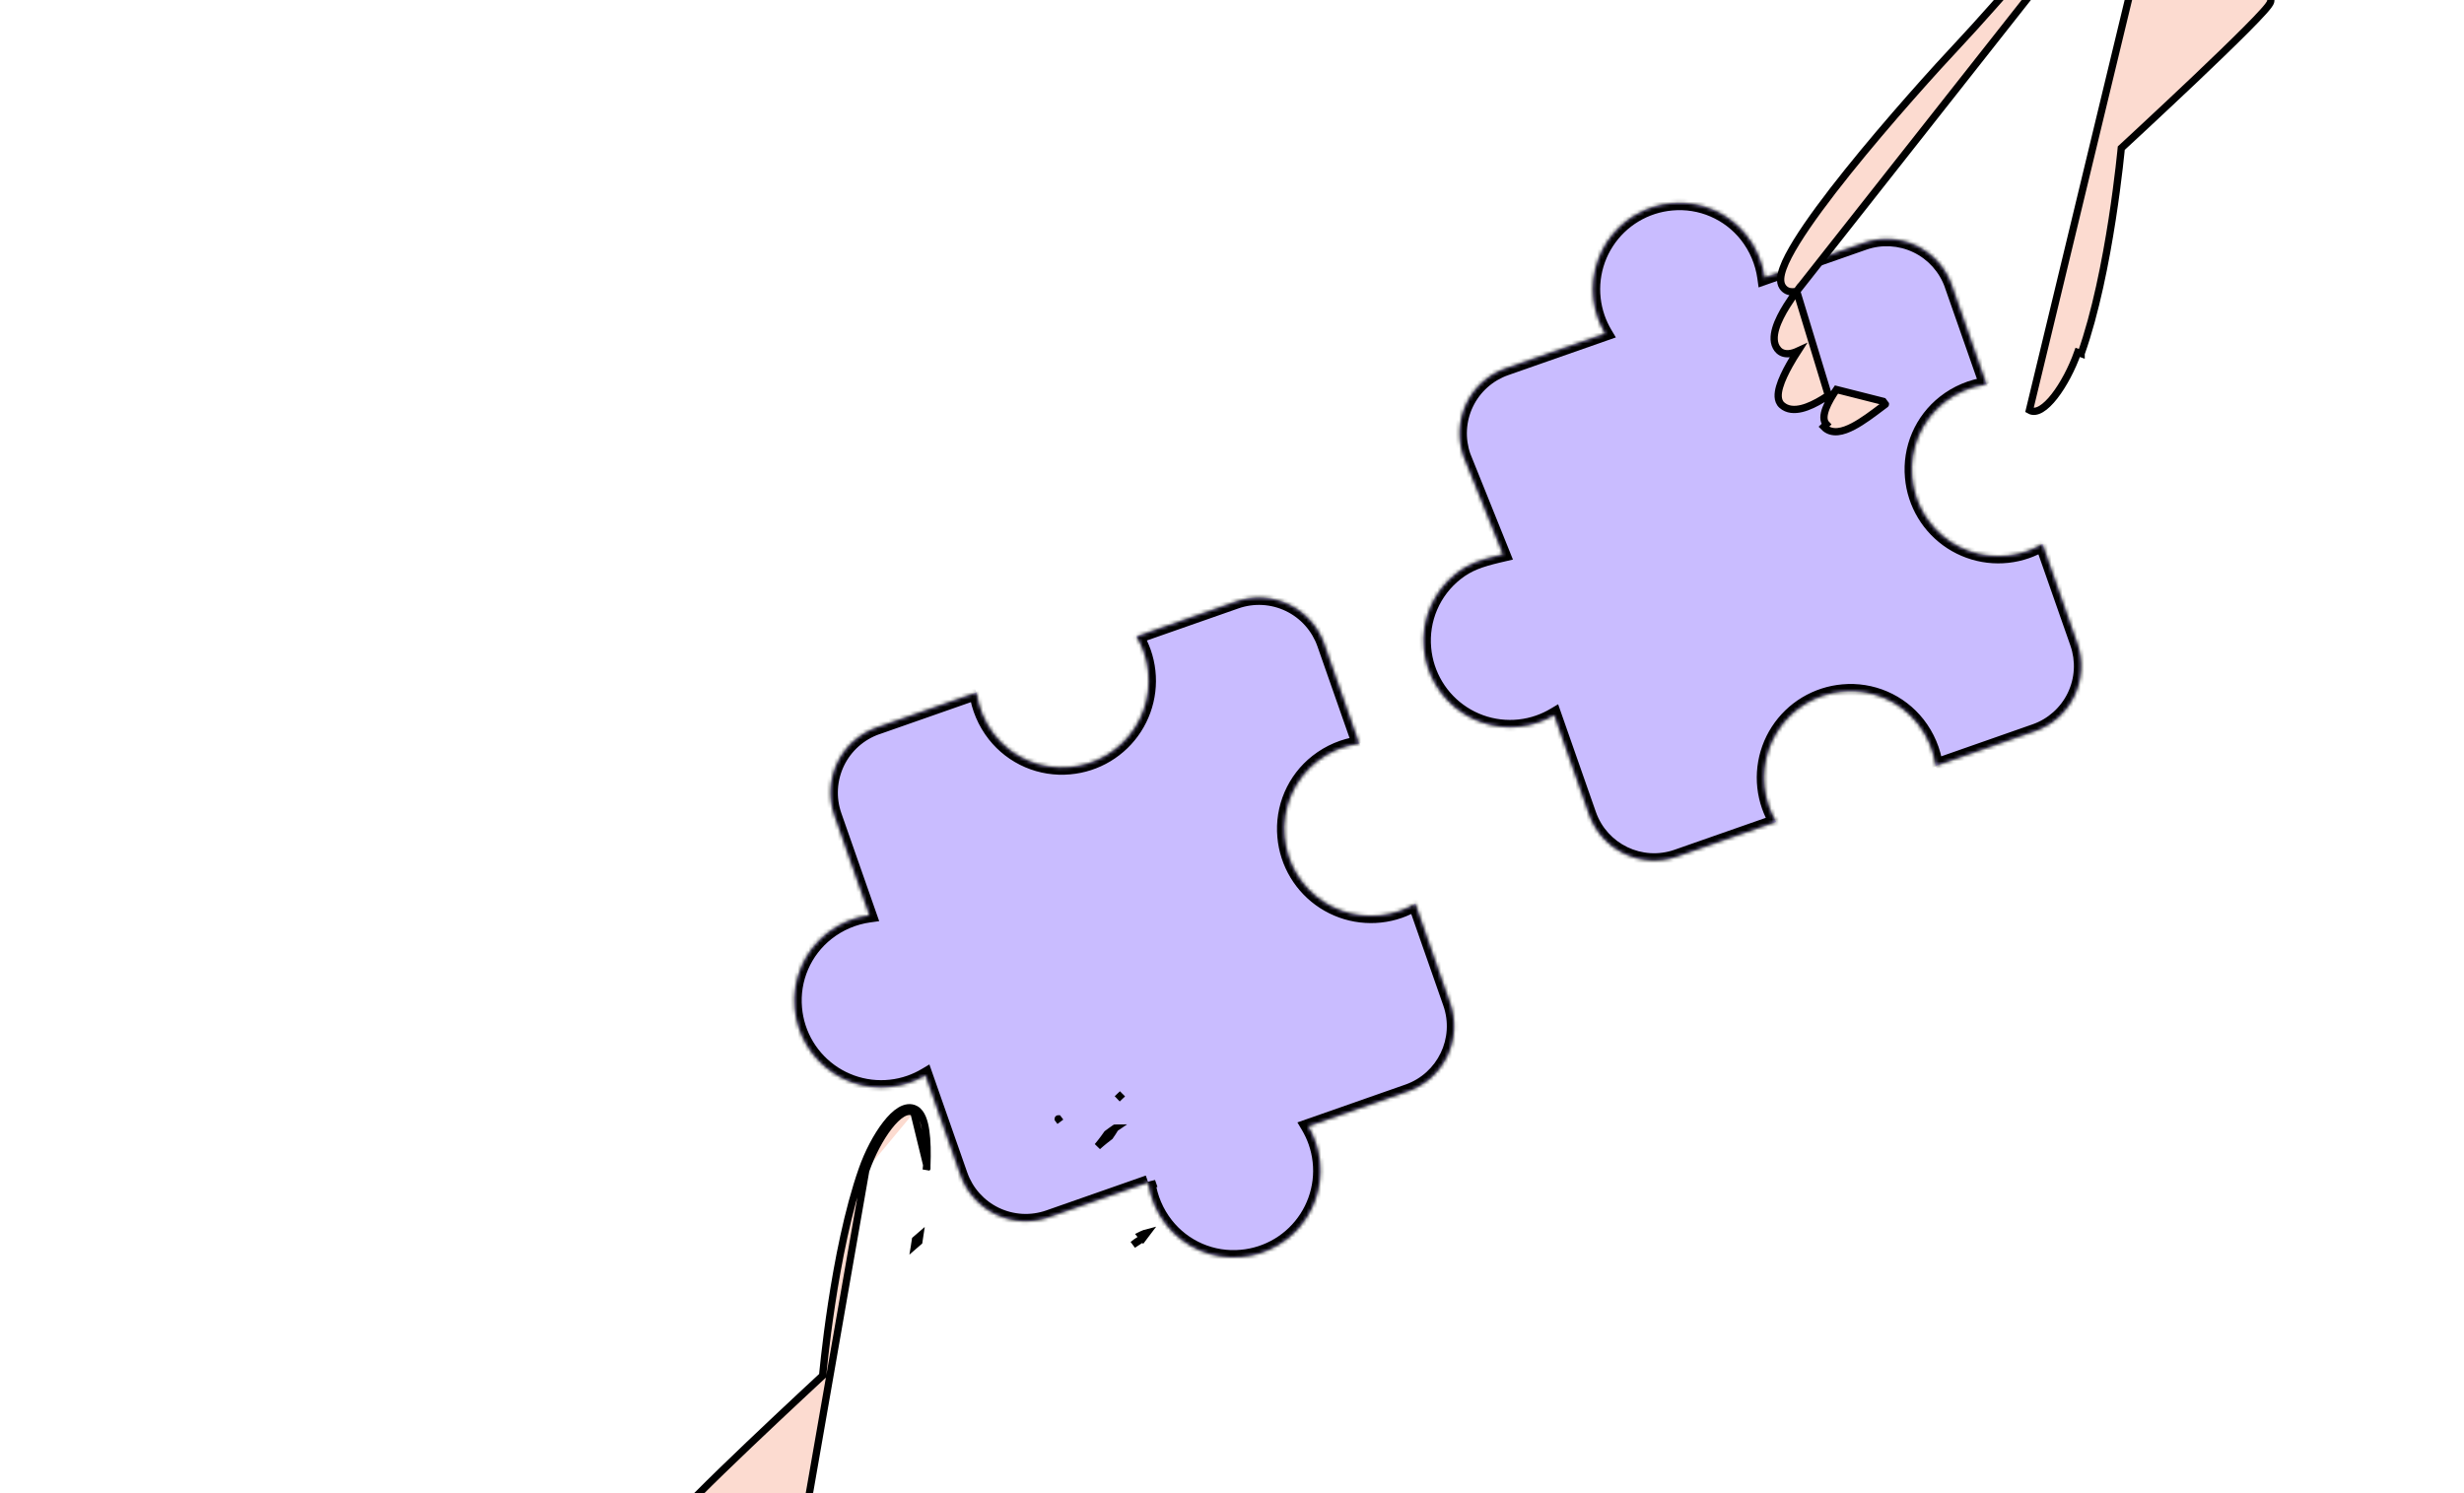 <svg width="678" height="411" viewBox="0 0 678 411" fill="none" xmlns="http://www.w3.org/2000/svg">
<g clip-path="url(#clip0_1556_4063)">
<mask id="mask0_1556_4063" style="mask-type:luminance" maskUnits="userSpaceOnUse" x="-46" y="-76" width="820" height="563">
<path d="M-46 -47L754.51 -75.001L773.178 458.672L-27.332 486.674L-46 -47Z" fill="white"/>
</mask>
<g mask="url(#mask0_1556_4063)">
<mask id="path-2-inside-1_1556_4063" fill="white">
<path fill-rule="evenodd" clip-rule="evenodd" d="M537.049 78.466L546.624 105.797L546.633 105.794C542.394 106.381 538.388 108.084 535.024 110.728C531.947 113.148 529.524 116.3 527.977 119.896C526.43 123.493 525.807 127.42 526.165 131.319C526.479 134.928 527.613 138.417 529.481 141.521C531.348 144.625 533.9 147.261 536.941 149.228C539.983 151.196 543.433 152.442 547.029 152.873C550.625 153.303 554.271 152.907 557.69 151.713C559.194 151.183 560.642 150.506 562.013 149.693L571.589 177.024C572.413 179.377 572.766 181.869 572.628 184.359C572.489 186.848 571.862 189.286 570.781 191.532C569.701 193.779 568.188 195.79 566.331 197.452C564.473 199.114 562.306 200.393 559.953 201.217L532.629 210.791L532.632 210.799C532.044 206.56 530.341 202.553 527.697 199.187C525.277 196.109 522.125 193.686 518.529 192.137C514.933 190.589 511.007 189.966 507.108 190.324C503.5 190.637 500.012 191.771 496.909 193.638C493.807 195.506 491.172 198.058 489.205 201.099C487.239 204.141 485.993 207.591 485.563 211.188C485.133 214.785 485.53 218.432 486.724 221.852C487.254 223.356 487.93 224.804 488.744 226.176L461.425 235.737C451.535 239.205 440.706 233.996 437.237 224.104L427.661 196.773C426.29 197.587 424.843 198.263 423.339 198.793C419.92 199.987 416.274 200.383 412.678 199.952C409.082 199.521 405.632 198.275 402.591 196.308C399.55 194.34 396.998 191.704 395.13 188.601C393.262 185.497 392.128 182.008 391.813 178.4C391.455 174.5 392.078 170.574 393.625 166.977C395.172 163.381 397.595 160.229 400.672 157.809C404.036 155.165 407.211 154.099 412.281 152.874L413.576 152.572L402.697 125.546C401.872 123.193 401.519 120.7 401.658 118.211C401.796 115.721 402.424 113.284 403.504 111.037C404.585 108.79 406.097 106.779 407.955 105.117C409.813 103.455 411.98 102.176 414.333 101.352L441.657 91.778C440.843 90.407 440.167 88.959 439.637 87.455C438.443 84.035 438.046 80.387 438.475 76.79C438.905 73.194 440.151 69.743 442.117 66.701C444.084 63.66 446.719 61.108 449.822 59.24C452.925 57.373 456.413 56.239 460.021 55.926C463.919 55.572 467.844 56.197 471.44 57.744C475.035 59.292 478.188 61.714 480.61 64.79C483.254 68.155 484.957 72.163 485.545 76.402L512.869 66.829C517.62 65.164 522.838 65.456 527.375 67.638C531.911 69.822 535.395 73.719 537.06 78.471M241.284 200.177L268.695 190.574L268.692 190.565C269.282 194.818 270.99 198.839 273.642 202.215C276.07 205.303 279.232 207.735 282.84 209.288C286.447 210.841 290.386 211.467 294.296 211.108C297.916 210.794 301.415 209.656 304.528 207.782C307.64 205.909 310.284 203.349 312.256 200.297C314.229 197.246 315.478 193.784 315.909 190.176C316.34 186.568 315.942 182.909 314.744 179.478C314.212 177.969 313.533 176.516 312.717 175.14L340.127 165.537C342.487 164.71 344.987 164.356 347.484 164.496C349.98 164.635 352.425 165.265 354.679 166.35C356.932 167.435 358.95 168.953 360.617 170.818C362.284 172.682 363.568 174.857 364.395 177.218L374.001 204.637L374.01 204.634C369.758 205.223 365.739 206.932 362.364 209.585C359.277 212.013 356.847 215.175 355.295 218.783C353.743 222.39 353.119 226.33 353.478 230.241C353.794 233.861 354.931 237.362 356.805 240.476C358.679 243.589 361.238 246.234 364.289 248.208C367.34 250.181 370.801 251.432 374.408 251.864C378.016 252.297 381.674 251.899 385.104 250.701C386.613 250.17 388.065 249.492 389.44 248.676L399.035 276.089C402.514 286.014 397.293 296.879 387.373 300.358L359.962 309.962C360.779 311.338 361.457 312.791 361.988 314.3C363.186 317.731 363.585 321.39 363.154 324.998C362.722 328.606 361.473 332.067 359.5 335.119C357.528 338.17 354.885 340.73 351.772 342.604C348.66 344.477 345.16 345.615 341.541 345.93C337.63 346.288 333.692 345.663 330.085 344.109C326.477 342.556 323.316 340.125 320.888 337.037C318.235 333.66 316.527 329.64 315.936 325.387L315.939 325.395L288.53 334.998C286.17 335.825 283.67 336.179 281.173 336.04C278.676 335.9 276.231 335.27 273.978 334.186C271.724 333.101 269.706 331.583 268.039 329.718C266.372 327.853 265.089 325.679 264.262 323.318L254.656 295.898C253.28 296.715 251.828 297.393 250.319 297.924C246.889 299.122 243.231 299.52 239.623 299.088C236.016 298.656 232.555 297.405 229.504 295.431C226.453 293.458 223.893 290.813 222.02 287.699C220.146 284.585 219.008 281.084 218.694 277.464C218.337 273.553 218.963 269.614 220.515 266.007C222.067 262.399 224.495 259.237 227.58 256.807C230.955 254.154 234.973 252.446 239.225 251.857L229.619 224.437C228.791 222.077 228.437 219.577 228.576 217.079C228.714 214.582 229.344 212.136 230.427 209.882C231.511 207.628 233.028 205.61 234.892 203.943C236.756 202.276 238.93 200.992 241.29 200.165"/>
</mask>
<path fill-rule="evenodd" clip-rule="evenodd" d="M537.049 78.466L546.624 105.797L546.633 105.794C542.394 106.381 538.388 108.084 535.024 110.728C531.947 113.148 529.524 116.3 527.977 119.896C526.43 123.493 525.807 127.42 526.165 131.319C526.479 134.928 527.613 138.417 529.481 141.521C531.348 144.625 533.9 147.261 536.941 149.228C539.983 151.196 543.433 152.442 547.029 152.873C550.625 153.303 554.271 152.907 557.69 151.713C559.194 151.183 560.642 150.506 562.013 149.693L571.589 177.024C572.413 179.377 572.766 181.869 572.628 184.359C572.489 186.848 571.862 189.286 570.781 191.532C569.701 193.779 568.188 195.79 566.331 197.452C564.473 199.114 562.306 200.393 559.953 201.217L532.629 210.791L532.632 210.799C532.044 206.56 530.341 202.553 527.697 199.187C525.277 196.109 522.125 193.686 518.529 192.137C514.933 190.589 511.007 189.966 507.108 190.324C503.5 190.637 500.012 191.771 496.909 193.638C493.807 195.506 491.172 198.058 489.205 201.099C487.239 204.141 485.993 207.591 485.563 211.188C485.133 214.785 485.53 218.432 486.724 221.852C487.254 223.356 487.93 224.804 488.744 226.176L461.425 235.737C451.535 239.205 440.706 233.996 437.237 224.104L427.661 196.773C426.29 197.587 424.843 198.263 423.339 198.793C419.92 199.987 416.274 200.383 412.678 199.952C409.082 199.521 405.632 198.275 402.591 196.308C399.55 194.34 396.998 191.704 395.13 188.601C393.262 185.497 392.128 182.008 391.813 178.4C391.455 174.5 392.078 170.574 393.625 166.977C395.172 163.381 397.595 160.229 400.672 157.809C404.036 155.165 407.211 154.099 412.281 152.874L413.576 152.572L402.697 125.546C401.872 123.193 401.519 120.7 401.658 118.211C401.796 115.721 402.424 113.284 403.504 111.037C404.585 108.79 406.097 106.779 407.955 105.117C409.813 103.455 411.98 102.176 414.333 101.352L441.657 91.778C440.843 90.407 440.167 88.959 439.637 87.455C438.443 84.035 438.046 80.387 438.475 76.79C438.905 73.194 440.151 69.743 442.117 66.701C444.084 63.66 446.719 61.108 449.822 59.24C452.925 57.373 456.413 56.239 460.021 55.926C463.919 55.572 467.844 56.197 471.44 57.744C475.035 59.292 478.188 61.714 480.61 64.79C483.254 68.155 484.957 72.163 485.545 76.402L512.869 66.829C517.62 65.164 522.838 65.456 527.375 67.638C531.911 69.822 535.395 73.719 537.06 78.471M241.284 200.177L268.695 190.574L268.692 190.565C269.282 194.818 270.99 198.839 273.642 202.215C276.07 205.303 279.232 207.735 282.84 209.288C286.447 210.841 290.386 211.467 294.296 211.108C297.916 210.794 301.415 209.656 304.528 207.782C307.64 205.909 310.284 203.349 312.256 200.297C314.229 197.246 315.478 193.784 315.909 190.176C316.34 186.568 315.942 182.909 314.744 179.478C314.212 177.969 313.533 176.516 312.717 175.14L340.127 165.537C342.487 164.71 344.987 164.356 347.484 164.496C349.98 164.635 352.425 165.265 354.679 166.35C356.932 167.435 358.95 168.953 360.617 170.818C362.284 172.682 363.568 174.857 364.395 177.218L374.001 204.637L374.01 204.634C369.758 205.223 365.739 206.932 362.364 209.585C359.277 212.013 356.847 215.175 355.295 218.783C353.743 222.39 353.119 226.33 353.478 230.241C353.794 233.861 354.931 237.362 356.805 240.476C358.679 243.589 361.238 246.234 364.289 248.208C367.34 250.181 370.801 251.432 374.408 251.864C378.016 252.297 381.674 251.899 385.104 250.701C386.613 250.17 388.065 249.492 389.44 248.676L399.035 276.089C402.514 286.014 397.293 296.879 387.373 300.358L359.962 309.962C360.779 311.338 361.457 312.791 361.988 314.3C363.186 317.731 363.585 321.39 363.154 324.998C362.722 328.606 361.473 332.067 359.5 335.119C357.528 338.17 354.885 340.73 351.772 342.604C348.66 344.477 345.16 345.615 341.541 345.93C337.63 346.288 333.692 345.663 330.085 344.109C326.477 342.556 323.316 340.125 320.888 337.037C318.235 333.66 316.527 329.64 315.936 325.387L315.939 325.395L288.53 334.998C286.17 335.825 283.67 336.179 281.173 336.04C278.676 335.9 276.231 335.27 273.978 334.186C271.724 333.101 269.706 331.583 268.039 329.718C266.372 327.853 265.089 325.679 264.262 323.318L254.656 295.898C253.28 296.715 251.828 297.393 250.319 297.924C246.889 299.122 243.231 299.52 239.623 299.088C236.016 298.656 232.555 297.405 229.504 295.431C226.453 293.458 223.893 290.813 222.02 287.699C220.146 284.585 219.008 281.084 218.694 277.464C218.337 273.553 218.963 269.614 220.515 266.007C222.067 262.399 224.495 259.237 227.58 256.807C230.955 254.154 234.973 252.446 239.225 251.857L229.619 224.437C228.791 222.077 228.437 219.577 228.576 217.079C228.714 214.582 229.344 212.136 230.427 209.882C231.511 207.628 233.028 205.61 234.892 203.943C236.756 202.276 238.93 200.992 241.29 200.165" fill="#C9BCFF"/>
<path d="M546.624 105.797L544.737 106.458L545.398 108.346L547.286 107.684L546.624 105.797ZM546.633 105.794L547.294 107.681L546.358 103.813L546.633 105.794ZM535.024 110.728L533.788 109.155L533.787 109.156L535.024 110.728ZM526.165 131.319L528.158 131.145L528.157 131.136L526.165 131.319ZM557.69 151.713L558.35 153.601L558.355 153.599L557.69 151.713ZM562.013 149.693L563.901 149.032L563.094 146.728L560.994 147.973L562.013 149.693ZM571.589 177.024L569.702 177.685L571.589 177.024ZM559.953 201.217L559.292 199.33L559.292 199.33L559.953 201.217ZM532.629 210.791L531.968 208.903L530.08 209.564L530.742 211.452L532.629 210.791ZM532.632 210.799L530.745 211.461L534.613 210.524L532.632 210.799ZM527.697 199.187L529.27 197.951L529.269 197.951L527.697 199.187ZM507.108 190.324L507.281 192.316L507.291 192.315L507.108 190.324ZM486.724 221.852L484.836 222.511L484.838 222.516L486.724 221.852ZM488.744 226.176L489.405 228.064L491.711 227.256L490.464 225.155L488.744 226.176ZM461.425 235.737L460.765 233.85L460.764 233.85L461.425 235.737ZM437.237 224.104L435.349 224.766L435.349 224.766L437.237 224.104ZM427.661 196.773L429.549 196.112L428.741 193.807L426.64 195.053L427.661 196.773ZM423.339 198.793L423.998 200.682L424.004 200.68L423.339 198.793ZM391.813 178.4L393.805 178.226L393.805 178.217L391.813 178.4ZM400.672 157.809L399.436 156.237L399.435 156.237L400.672 157.809ZM412.281 152.874L411.826 150.926L411.819 150.928L411.811 150.93L412.281 152.874ZM413.576 152.572L414.03 154.52L416.302 153.99L415.431 151.825L413.576 152.572ZM402.697 125.546L400.81 126.207L400.825 126.25L400.842 126.293L402.697 125.546ZM414.333 101.352L414.994 103.239L414.994 103.239L414.333 101.352ZM441.657 91.778L442.318 93.666L444.623 92.858L443.377 90.758L441.657 91.778ZM439.637 87.455L437.749 88.114L437.751 88.118L439.637 87.455ZM460.021 55.926L460.194 57.919L460.203 57.918L460.021 55.926ZM480.61 64.79L482.183 63.554L482.181 63.552L480.61 64.79ZM485.545 76.402L483.564 76.677L483.9 79.097L486.206 78.289L485.545 76.402ZM512.869 66.829L512.208 64.941L512.869 66.829ZM527.375 67.638L528.242 65.836L528.242 65.836L527.375 67.638ZM268.695 190.574L269.356 192.461L271.243 191.8L270.582 189.913L268.695 190.574ZM268.692 190.565L270.579 189.904L266.711 190.84L268.692 190.565ZM273.642 202.215L272.07 203.451L272.07 203.452L273.642 202.215ZM294.296 211.108L294.123 209.116L294.114 209.117L294.296 211.108ZM314.744 179.478L316.632 178.819L316.63 178.813L314.744 179.478ZM312.717 175.14L312.056 173.253L309.751 174.06L310.997 176.161L312.717 175.14ZM340.127 165.537L340.789 167.425L340.789 167.425L340.127 165.537ZM364.395 177.218L362.507 177.879L362.507 177.879L364.395 177.218ZM374.001 204.637L372.114 205.298L372.775 207.186L374.663 206.525L374.001 204.637ZM374.01 204.634L374.671 206.521L373.736 202.653L374.01 204.634ZM362.364 209.585L361.128 208.012L361.127 208.013L362.364 209.585ZM353.478 230.241L355.471 230.068L355.47 230.058L353.478 230.241ZM385.104 250.701L385.763 252.59L385.768 252.588L385.104 250.701ZM389.44 248.676L391.328 248.015L390.521 245.709L388.42 246.956L389.44 248.676ZM399.035 276.089L397.147 276.75L397.148 276.751L399.035 276.089ZM387.373 300.358L388.034 302.246L388.034 302.246L387.373 300.358ZM359.962 309.962L359.301 308.074L356.996 308.882L358.242 310.982L359.962 309.962ZM361.988 314.3L363.877 313.64L363.875 313.636L361.988 314.3ZM341.541 345.93L341.368 343.937L341.358 343.938L341.541 345.93ZM320.888 337.037L319.315 338.272L319.316 338.273L320.888 337.037ZM315.936 325.387L317.824 324.725L313.955 325.662L315.936 325.387ZM315.939 325.395L316.601 327.283L318.488 326.622L317.827 324.734L315.939 325.395ZM288.53 334.998L287.868 333.111L287.868 333.111L288.53 334.998ZM264.262 323.318L266.15 322.657L266.15 322.656L264.262 323.318ZM254.656 295.898L256.543 295.237L255.735 292.932L253.635 294.179L254.656 295.898ZM250.319 297.924L250.978 299.812L250.983 299.811L250.319 297.924ZM218.694 277.464L220.686 277.291L220.685 277.282L218.694 277.464ZM227.58 256.807L226.344 255.235L226.342 255.236L227.58 256.807ZM239.225 251.857L239.5 253.838L241.921 253.502L241.113 251.195L239.225 251.857ZM229.619 224.437L231.506 223.776L231.506 223.776L229.619 224.437ZM535.161 79.127L544.737 106.458L548.512 105.135L538.936 77.805L535.161 79.127ZM547.286 107.684L547.294 107.681L545.972 103.906L545.963 103.909L547.286 107.684ZM546.358 103.813C541.769 104.449 537.431 106.293 533.788 109.155L536.259 112.301C539.345 109.876 543.02 108.314 546.908 107.775L546.358 103.813ZM533.787 109.156C530.448 111.782 527.819 115.203 526.14 119.106L529.814 120.687C531.23 117.397 533.446 114.514 536.26 112.3L533.787 109.156ZM526.14 119.106C524.461 123.009 523.785 127.27 524.173 131.502L528.157 131.136C527.829 127.569 528.399 123.977 529.814 120.687L526.14 119.106ZM524.173 131.492C524.513 135.404 525.742 139.187 527.767 142.552L531.194 140.49C529.484 137.647 528.445 134.451 528.158 131.145L524.173 131.492ZM527.767 142.552C529.792 145.917 532.558 148.775 535.855 150.908L538.028 147.549C535.242 145.747 532.905 143.333 531.194 140.49L527.767 142.552ZM535.855 150.908C539.152 153.041 542.893 154.392 546.791 154.859L547.267 150.887C543.973 150.493 540.813 149.351 538.028 147.549L535.855 150.908ZM546.791 154.859C550.69 155.325 554.643 154.895 558.35 153.601L557.031 149.824C553.9 150.918 550.56 151.281 547.267 150.887L546.791 154.859ZM558.355 153.599C559.982 153.025 561.549 152.293 563.033 151.414L560.994 147.973C559.735 148.719 558.406 149.34 557.025 149.826L558.355 153.599ZM560.126 150.354L569.702 177.685L573.477 176.363L563.901 149.032L560.126 150.354ZM569.702 177.685C570.439 179.791 570.755 182.02 570.631 184.248L574.625 184.47C574.778 181.718 574.388 178.964 573.477 176.363L569.702 177.685ZM570.631 184.248C570.507 186.475 569.946 188.655 568.979 190.665L572.584 192.399C573.778 189.916 574.472 187.221 574.625 184.47L570.631 184.248ZM568.979 190.665C568.012 192.675 566.659 194.475 564.997 195.962L567.664 198.943C569.718 197.106 571.389 194.882 572.584 192.399L568.979 190.665ZM564.997 195.962C563.335 197.448 561.396 198.593 559.292 199.33L560.614 203.105C563.215 202.194 565.61 200.78 567.664 198.943L564.997 195.962ZM559.292 199.33L531.968 208.903L533.29 212.678L560.614 203.105L559.292 199.33ZM530.742 211.452L530.745 211.461L534.52 210.138L534.517 210.129L530.742 211.452ZM534.613 210.524C533.976 205.934 532.132 201.596 529.27 197.951L526.124 200.422C528.549 203.51 530.112 207.185 530.651 211.074L534.613 210.524ZM529.269 197.951C526.642 194.61 523.222 191.981 519.319 190.3L517.738 193.975C521.027 195.391 523.911 197.608 526.125 200.423L529.269 197.951ZM519.319 190.3C515.417 188.62 511.156 187.944 506.926 188.332L507.291 192.315C510.857 191.988 514.448 192.558 517.738 193.975L519.319 190.3ZM506.935 188.331C503.024 188.671 499.242 189.9 495.878 191.925L497.941 195.352C500.782 193.642 503.977 192.603 507.281 192.316L506.935 188.331ZM495.878 191.925C492.514 193.949 489.657 196.716 487.526 200.013L490.885 202.185C492.686 199.399 495.099 197.062 497.941 195.352L495.878 191.925ZM487.526 200.013C485.394 203.311 484.043 207.051 483.577 210.951L487.549 211.425C487.943 208.131 489.084 204.971 490.885 202.185L487.526 200.013ZM483.577 210.951C483.111 214.85 483.542 218.804 484.836 222.511L488.613 221.193C487.519 218.06 487.155 214.72 487.549 211.425L483.577 210.951ZM484.838 222.516C485.411 224.144 486.143 225.712 487.024 227.197L490.464 225.155C489.717 223.897 489.097 222.568 488.611 221.188L484.838 222.516ZM488.083 224.288L460.765 233.85L462.086 237.625L489.405 228.064L488.083 224.288ZM460.764 233.85C451.916 236.952 442.228 232.293 439.124 223.442L435.349 224.766C439.184 235.7 451.154 241.458 462.087 237.625L460.764 233.85ZM439.124 223.443L429.549 196.112L425.774 197.435L435.349 224.766L439.124 223.443ZM426.64 195.053C425.382 195.8 424.054 196.421 422.674 196.907L424.004 200.68C425.631 200.106 427.198 199.374 428.682 198.493L426.64 195.053ZM422.68 196.905C419.549 197.998 416.209 198.361 412.916 197.966L412.44 201.938C416.338 202.405 420.291 201.975 423.998 200.682L422.68 196.905ZM412.916 197.966C409.622 197.572 406.463 196.43 403.677 194.628L401.505 197.987C404.802 200.12 408.542 201.471 412.44 201.938L412.916 197.966ZM403.677 194.628C400.892 192.827 398.555 190.412 396.844 187.57L393.417 189.632C395.441 192.997 398.208 195.854 401.505 197.987L403.677 194.628ZM396.844 187.57C395.133 184.727 394.094 181.531 393.805 178.226L389.821 178.573C390.162 182.485 391.392 186.268 393.417 189.632L396.844 187.57ZM393.805 178.217C393.477 174.65 394.047 171.058 395.462 167.768L391.788 166.187C390.109 170.09 389.433 174.351 389.821 178.583L393.805 178.217ZM395.462 167.768C396.878 164.478 399.094 161.595 401.908 159.381L399.435 156.237C396.096 158.864 393.467 162.284 391.788 166.187L395.462 167.768ZM401.907 159.381C404.926 157.009 407.759 156.024 412.751 154.818L411.811 150.93C406.664 152.174 403.146 153.321 399.436 156.237L401.907 159.381ZM412.735 154.822L414.03 154.52L413.121 150.624L411.826 150.926L412.735 154.822ZM415.431 151.825L404.552 124.799L400.842 126.293L411.72 153.319L415.431 151.825ZM404.585 124.884C403.847 122.779 403.531 120.549 403.655 118.322L399.661 118.1C399.508 120.851 399.898 123.606 400.81 126.207L404.585 124.884ZM403.655 118.322C403.779 116.095 404.34 113.914 405.307 111.904L401.702 110.17C400.507 112.654 399.814 115.348 399.661 118.1L403.655 118.322ZM405.307 111.904C406.273 109.894 407.626 108.094 409.288 106.608L406.622 103.626C404.568 105.463 402.896 107.687 401.702 110.17L405.307 111.904ZM409.288 106.608C410.951 105.121 412.889 103.976 414.994 103.239L413.672 99.464C411.071 100.375 408.676 101.789 406.622 103.626L409.288 106.608ZM414.994 103.239L442.318 93.666L440.996 89.891L413.671 99.464L414.994 103.239ZM443.377 90.758C442.63 89.5 442.01 88.171 441.524 86.791L437.751 88.118C438.324 89.747 439.056 91.315 439.937 92.799L443.377 90.758ZM441.525 86.795C440.432 83.663 440.068 80.322 440.461 77.028L436.49 76.553C436.024 80.452 436.454 84.406 437.749 88.114L441.525 86.795ZM440.461 77.028C440.855 73.733 441.996 70.573 443.797 67.787L440.438 65.615C438.306 68.913 436.956 72.654 436.49 76.553L440.461 77.028ZM443.797 67.787C445.598 65.001 448.011 62.664 450.853 60.954L448.791 57.527C445.427 59.551 442.57 62.318 440.438 65.615L443.797 67.787ZM450.853 60.954C453.695 59.244 456.89 58.206 460.194 57.919L459.848 53.934C455.937 54.273 452.155 55.502 448.791 57.527L450.853 60.954ZM460.203 57.918C463.769 57.593 467.359 58.165 470.649 59.581L472.231 55.907C468.329 54.228 464.07 53.55 459.84 53.934L460.203 57.918ZM470.649 59.581C473.939 60.998 476.822 63.213 479.039 66.027L482.181 63.552C479.553 60.215 476.132 57.587 472.231 55.907L470.649 59.581ZM479.037 66.025C481.462 69.112 483.025 72.788 483.564 76.677L487.526 76.127C486.889 71.537 485.045 67.198 482.183 63.554L479.037 66.025ZM486.206 78.289L513.531 68.716L512.208 64.941L484.884 74.514L486.206 78.289ZM513.531 68.716C517.781 67.227 522.449 67.488 526.508 69.441L528.242 65.836C523.227 63.423 517.46 63.101 512.208 64.941L513.531 68.716ZM526.508 69.441C530.566 71.394 533.683 74.88 535.173 79.132L538.948 77.809C537.107 72.557 533.257 68.25 528.242 65.836L526.508 69.441ZM241.946 202.065L269.356 192.461L268.033 188.686L240.623 198.29L241.946 202.065ZM270.582 189.913L270.579 189.904L266.804 191.226L266.807 191.235L270.582 189.913ZM266.711 190.84C267.349 195.444 269.199 199.796 272.07 203.451L275.215 200.98C272.782 197.882 271.214 194.193 270.673 190.29L266.711 190.84ZM272.07 203.452C274.705 206.802 278.135 209.439 282.049 211.125L283.631 207.451C280.33 206.03 277.436 203.805 275.215 200.979L272.07 203.452ZM282.049 211.125C285.963 212.81 290.236 213.489 294.479 213.1L294.114 209.117C290.535 209.445 286.932 208.872 283.631 207.451L282.049 211.125ZM294.47 213.101C298.393 212.76 302.186 211.527 305.559 209.496L303.496 206.069C300.645 207.785 297.439 208.827 294.123 209.116L294.47 213.101ZM305.559 209.496C308.933 207.465 311.798 204.69 313.936 201.383L310.577 199.212C308.769 202.007 306.348 204.352 303.496 206.069L305.559 209.496ZM313.936 201.383C316.074 198.076 317.428 194.324 317.895 190.414L313.923 189.939C313.528 193.245 312.384 196.416 310.577 199.212L313.936 201.383ZM317.895 190.414C318.362 186.503 317.93 182.537 316.632 178.819L312.856 180.137C313.953 183.281 314.318 186.633 313.923 189.939L317.895 190.414ZM316.63 178.813C316.055 177.181 315.32 175.609 314.437 174.12L310.997 176.161C311.746 177.424 312.369 178.758 312.858 180.143L316.63 178.813ZM313.378 177.028L340.789 167.425L339.466 163.65L312.056 173.253L313.378 177.028ZM340.789 167.425C342.901 166.685 345.138 166.368 347.372 166.493L347.595 162.499C344.836 162.345 342.074 162.736 339.466 163.65L340.789 167.425ZM347.372 166.493C349.607 166.618 351.795 167.181 353.812 168.152L355.546 164.548C353.056 163.349 350.354 162.653 347.595 162.499L347.372 166.493ZM353.812 168.152C355.828 169.123 357.634 170.482 359.126 172.151L362.108 169.485C360.266 167.424 358.037 165.747 355.546 164.548L353.812 168.152ZM359.126 172.151C360.618 173.819 361.767 175.766 362.507 177.879L366.282 176.557C365.369 173.948 363.951 171.545 362.108 169.485L359.126 172.151ZM362.507 177.879L372.114 205.298L375.889 203.976L366.282 176.556L362.507 177.879ZM374.663 206.525L374.671 206.521L373.349 202.746L373.34 202.75L374.663 206.525ZM373.736 202.653C369.132 203.291 364.782 205.14 361.128 208.012L363.6 211.157C366.696 208.723 370.384 207.156 374.285 206.615L373.736 202.653ZM361.127 208.013C357.778 210.647 355.142 214.078 353.458 217.992L357.133 219.573C358.553 216.271 360.776 213.378 363.6 211.156L361.127 208.013ZM353.458 217.992C351.774 221.907 351.097 226.181 351.487 230.424L355.47 230.058C355.141 226.479 355.713 222.874 357.133 219.573L353.458 217.992ZM351.486 230.415C351.828 234.338 353.061 238.132 355.091 241.507L358.519 239.445C356.802 236.592 355.76 233.385 355.471 230.068L351.486 230.415ZM355.091 241.507C357.122 244.882 359.896 247.748 363.203 249.887L365.376 246.529C362.581 244.72 360.235 242.297 358.519 239.445L355.091 241.507ZM363.203 249.887C366.509 252.026 370.261 253.382 374.171 253.85L374.646 249.879C371.342 249.483 368.171 248.337 365.376 246.529L363.203 249.887ZM374.171 253.85C378.08 254.319 382.045 253.887 385.763 252.59L384.445 248.813C381.303 249.91 377.951 250.274 374.646 249.879L374.171 253.85ZM385.768 252.588C387.401 252.013 388.973 251.279 390.461 250.396L388.42 246.956C387.158 247.705 385.824 248.328 384.44 248.815L385.768 252.588ZM387.553 249.336L397.147 276.75L400.923 275.429L391.328 248.015L387.553 249.336ZM397.148 276.751C400.262 285.634 395.588 295.358 386.711 298.471L388.034 302.246C398.998 298.401 404.766 286.394 400.923 275.428L397.148 276.751ZM386.711 298.471L359.301 308.074L360.624 311.849L388.034 302.246L386.711 298.471ZM358.242 310.982C358.991 312.245 359.615 313.579 360.102 314.964L363.875 313.636C363.3 312.003 362.566 310.43 361.682 308.941L358.242 310.982ZM360.1 314.959C361.198 318.102 361.563 321.455 361.168 324.76L365.139 325.235C365.607 321.325 365.175 317.359 363.877 313.64L360.1 314.959ZM361.168 324.76C360.773 328.066 359.628 331.238 357.821 334.033L361.18 336.204C363.318 332.897 364.672 329.146 365.139 325.235L361.168 324.76ZM357.821 334.033C356.014 336.828 353.592 339.174 350.741 340.89L352.804 344.317C356.177 342.286 359.042 339.512 361.18 336.204L357.821 334.033ZM350.741 340.89C347.889 342.607 344.683 343.649 341.368 343.937L341.714 347.922C345.637 347.581 349.43 346.348 352.804 344.317L350.741 340.89ZM341.358 343.938C337.78 344.266 334.176 343.694 330.876 342.272L329.294 345.946C333.207 347.631 337.481 348.31 341.724 347.921L341.358 343.938ZM330.876 342.272C327.575 340.851 324.682 338.626 322.46 335.8L319.316 338.273C321.95 341.623 325.38 344.261 329.294 345.946L330.876 342.272ZM322.461 335.801C320.027 332.703 318.459 329.014 317.917 325.112L313.955 325.662C314.594 330.265 316.444 334.617 319.315 338.272L322.461 335.801ZM314.049 326.048L314.052 326.057L317.827 324.734L317.824 324.725L314.049 326.048ZM315.278 323.508L287.868 333.111L289.191 336.886L316.601 327.283L315.278 323.508ZM287.868 333.111C285.756 333.851 283.519 334.168 281.285 334.043L281.062 338.037C283.821 338.191 286.583 337.8 289.191 336.886L287.868 333.111ZM281.285 334.043C279.05 333.918 276.862 333.354 274.845 332.384L273.11 335.988C275.601 337.186 278.303 337.883 281.062 338.037L281.285 334.043ZM274.845 332.384C272.828 331.413 271.022 330.054 269.53 328.385L266.548 331.051C268.39 333.112 270.62 334.789 273.11 335.988L274.845 332.384ZM269.53 328.385C268.038 326.716 266.89 324.77 266.15 322.657L262.375 323.979C263.288 326.587 264.706 328.991 266.548 331.051L269.53 328.385ZM266.15 322.656L256.543 295.237L252.768 296.56L262.375 323.979L266.15 322.656ZM253.635 294.179C252.373 294.928 251.04 295.55 249.655 296.038L250.983 299.811C252.616 299.236 254.188 298.502 255.676 297.618L253.635 294.179ZM249.66 296.036C246.518 297.133 243.166 297.498 239.861 297.102L239.386 301.074C243.296 301.542 247.261 301.111 250.978 299.812L249.66 296.036ZM239.861 297.102C236.556 296.706 233.385 295.56 230.59 293.752L228.418 297.111C231.724 299.25 235.476 300.605 239.386 301.074L239.861 297.102ZM230.59 293.752C227.795 291.944 225.45 289.521 223.733 286.668L220.306 288.73C222.336 292.105 225.111 294.971 228.418 297.111L230.59 293.752ZM223.733 286.668C222.017 283.815 220.975 280.608 220.686 277.291L216.701 277.637C217.042 281.561 218.275 285.355 220.306 288.73L223.733 286.668ZM220.685 277.282C220.359 273.703 220.932 270.099 222.352 266.797L218.678 265.216C216.994 269.13 216.315 273.402 216.702 277.645L220.685 277.282ZM222.352 266.797C223.772 263.496 225.995 260.602 228.817 258.378L226.342 255.236C222.996 257.872 220.361 261.303 218.678 265.216L222.352 266.797ZM228.816 258.379C231.912 255.946 235.599 254.378 239.5 253.838L238.951 249.876C234.348 250.514 229.997 252.363 226.344 255.235L228.816 258.379ZM241.113 251.195L231.506 223.776L227.731 225.099L237.338 252.518L241.113 251.195ZM231.506 223.776C230.766 221.663 230.448 219.425 230.572 217.19L226.579 216.968C226.425 219.728 226.817 222.491 227.731 225.099L231.506 223.776ZM230.572 217.19C230.697 214.955 231.26 212.766 232.23 210.749L228.625 209.016C227.427 211.506 226.732 214.209 226.579 216.968L230.572 217.19ZM232.23 210.749C233.2 208.732 234.558 206.926 236.226 205.433L233.559 202.452C231.499 204.295 229.823 206.525 228.625 209.016L232.23 210.749ZM236.226 205.433C237.894 203.941 239.839 202.793 241.951 202.053L240.629 198.278C238.021 199.191 235.618 200.61 233.559 202.452L236.226 205.433Z" fill="black" mask="url(#path-2-inside-1_1556_4063)"/>
<path d="M237.272 321.788C233.295 333.092 230.558 347.403 228.817 358.85C227.945 364.581 227.32 369.609 226.914 373.205C226.71 375.003 226.561 376.444 226.463 377.436C226.414 377.931 226.378 378.315 226.353 378.575C226.353 378.58 226.353 378.584 226.352 378.588L226.174 378.753C225.874 379.031 225.434 379.439 224.874 379.958C223.754 380.998 222.154 382.486 220.233 384.28C216.392 387.866 211.269 392.674 206.14 397.559C201.014 402.443 195.876 407.41 192.008 411.312C190.076 413.261 188.451 414.955 187.301 416.244C186.727 416.886 186.258 417.444 185.925 417.89C185.759 418.112 185.613 418.325 185.502 418.519C185.416 418.672 185.262 418.959 185.243 419.288L185.243 419.291C185.229 419.538 185.289 419.791 185.333 419.96C185.387 420.161 185.463 420.394 185.555 420.649C185.739 421.161 186.008 421.819 186.344 422.594C187.018 424.147 187.986 426.22 189.15 428.629C191.481 433.45 194.617 439.652 197.815 445.806C201.012 451.959 204.275 458.071 206.859 462.712C208.15 465.032 209.277 466.992 210.143 468.409C210.575 469.116 210.95 469.7 211.253 470.131C211.403 470.345 211.546 470.535 211.677 470.688C211.777 470.806 211.964 471.018 212.205 471.148L212.207 471.149L238.215 322.12M237.272 321.788L238.215 322.12M237.272 321.788C237.272 321.788 237.272 321.789 237.272 321.789L238.215 322.12M237.272 321.788C238.854 317.283 241.267 312.645 243.798 309.387C245.058 307.765 246.396 306.421 247.73 305.628C249.067 304.834 250.588 304.497 251.981 305.304M238.215 322.12C241.323 313.271 247.68 303.967 251.479 306.169M251.981 305.304C251.98 305.304 251.98 305.304 251.98 305.304L251.479 306.169M251.981 305.304C252.839 305.802 253.422 306.679 253.833 307.66C254.249 308.656 254.536 309.877 254.732 311.225C255.123 313.914 255.172 317.281 255.038 320.779M251.981 305.304L251.479 306.169M251.479 306.169L255.038 320.779M314.541 340.713C314.894 340.262 315.276 339.763 315.674 339.226C315.164 339.354 314.674 339.545 314.231 339.753C314.117 339.806 314.004 339.862 313.892 339.919L314.541 340.713ZM314.541 340.713C313.111 341.406 311.891 342.424 311.749 342.545L314.541 340.713ZM255.038 320.779C255.038 320.792 255.037 320.806 255.037 320.819L254.037 320.781L255.033 320.688C255.036 320.719 255.038 320.749 255.038 320.779ZM598.037 -51.368L598.039 -51.367C598.281 -51.237 598.468 -51.025 598.568 -50.908C598.699 -50.756 598.841 -50.567 598.991 -50.354C599.293 -49.926 599.666 -49.346 600.096 -48.643C600.957 -47.235 602.077 -45.288 603.361 -42.983C605.93 -38.372 609.173 -32.298 612.352 -26.184C615.53 -20.07 618.647 -13.906 620.962 -9.115C622.119 -6.721 623.081 -4.661 623.75 -3.117C624.084 -2.347 624.351 -1.692 624.534 -1.183C624.625 -0.929 624.701 -0.697 624.754 -0.497C624.798 -0.329 624.857 -0.075 624.843 0.172L624.843 0.175C624.823 0.503 624.668 0.791 624.582 0.942C624.471 1.136 624.324 1.348 624.158 1.569C623.824 2.014 623.355 2.569 622.78 3.21C621.629 4.495 620.002 6.184 618.067 8.128C614.196 12.02 609.053 16.974 603.921 21.845C598.788 26.718 593.66 31.514 589.816 35.092C587.893 36.881 586.292 38.365 585.171 39.402C584.61 39.921 584.17 40.328 583.869 40.605L583.691 40.77L583.69 40.781C583.665 41.04 583.628 41.422 583.578 41.915C583.477 42.902 583.325 44.336 583.117 46.126C582.702 49.704 582.066 54.709 581.182 60.413C579.414 71.807 576.647 86.052 572.647 97.308C572.647 97.309 572.647 97.309 572.647 97.309L571.705 96.974C568.581 105.787 562.209 115.059 558.421 112.877L598.037 -51.368ZM598.037 -51.368C597.728 -51.533 597.428 -51.508 597.267 -51.479C597.095 -51.447 596.945 -51.385 596.834 -51.331C596.61 -51.222 596.374 -51.062 596.145 -50.889C595.677 -50.536 595.079 -50.006 594.38 -49.342C592.976 -48.007 591.074 -46.042 588.822 -43.632C584.314 -38.807 578.355 -32.145 572.066 -25.041C568.43 -20.933 564.684 -16.679 561.044 -12.543C552.076 -2.356 543.745 7.108 539.248 11.874L539.247 11.875C532.908 18.603 519.574 33.37 508.396 47.315C502.81 54.283 497.741 61.073 494.353 66.564C492.662 69.305 491.364 71.763 490.636 73.783C490.272 74.792 490.035 75.735 489.979 76.574C489.924 77.408 490.043 78.237 490.503 78.915L490.503 78.915C491.183 79.916 492.168 80.302 493.161 80.31C493.571 80.314 493.983 80.254 494.383 80.154M598.037 -51.368L494.383 80.154M494.383 80.154C493.511 81.324 492.563 82.672 491.679 84.083C490.405 86.118 489.228 88.342 488.619 90.395C488.025 92.4 487.887 94.55 489.165 96.121L489.165 96.122C490.015 97.165 491.191 97.43 492.303 97.319C493.109 97.239 493.928 96.962 494.687 96.613C493.955 97.748 493.169 99.023 492.432 100.335C491.291 102.366 490.233 104.539 489.684 106.433C489.41 107.378 489.245 108.314 489.292 109.158C489.338 110.011 489.609 110.861 490.298 111.479L490.298 111.479C491.809 112.831 493.821 112.879 495.725 112.421C497.642 111.961 499.678 110.94 501.518 109.815C502.059 109.484 502.589 109.141 503.1 108.795L494.383 80.154ZM251.731 342.648C251.885 342.515 252.265 342.187 252.834 341.696C252.899 341.283 252.978 340.771 253.067 340.175C252.865 340.349 252.676 340.512 252.501 340.663C252.279 340.854 252.079 341.027 251.903 341.178C251.784 341.943 251.701 342.451 251.67 342.638C251.663 342.663 251.658 342.688 251.654 342.714C251.654 342.714 251.678 342.693 251.725 342.652C251.727 342.651 251.729 342.649 251.731 342.648ZM304.654 312.023C303.369 313.881 302.176 315.294 302.002 315.499C302.18 315.338 303.508 314.142 305.385 312.724C305.88 312.013 306.392 311.234 306.871 310.427C306.871 310.427 306.871 310.426 306.872 310.426C306.077 310.965 305.329 311.51 304.654 312.023ZM308.141 301.706C308.141 301.706 308.141 301.706 308.14 301.705L307.417 302.396L308.141 301.706ZM291.176 307.903C291.175 307.903 291.175 307.904 291.175 307.904C291.175 307.904 291.174 307.904 291.174 307.904L291.775 308.704L291.176 307.903ZM255.021 321.011C255.026 320.982 255.03 320.952 255.033 320.922C255.033 320.909 255.034 320.896 255.034 320.883L254.035 320.843L255.021 321.011ZM518.787 111.253L518.187 110.453L505.324 107.198C503.128 110.359 500.672 114.803 502.552 116.768L501.829 117.459C501.829 117.459 501.829 117.459 501.829 117.459C502.899 118.578 504.271 118.92 505.695 118.784C507.079 118.652 508.558 118.069 510.015 117.298C512.56 115.952 515.309 113.877 517.752 112.033C518.103 111.768 518.449 111.507 518.786 111.254C518.786 111.254 518.787 111.254 518.787 111.253Z" fill="#FCDBD0" stroke="black" stroke-width="2"/>
</g>
</g>
<defs>
<clipPath id="clip0_1556_4063">
<rect width="801" height="534" fill="white" transform="translate(0 -61)"/>
</clipPath>
</defs>
</svg>
